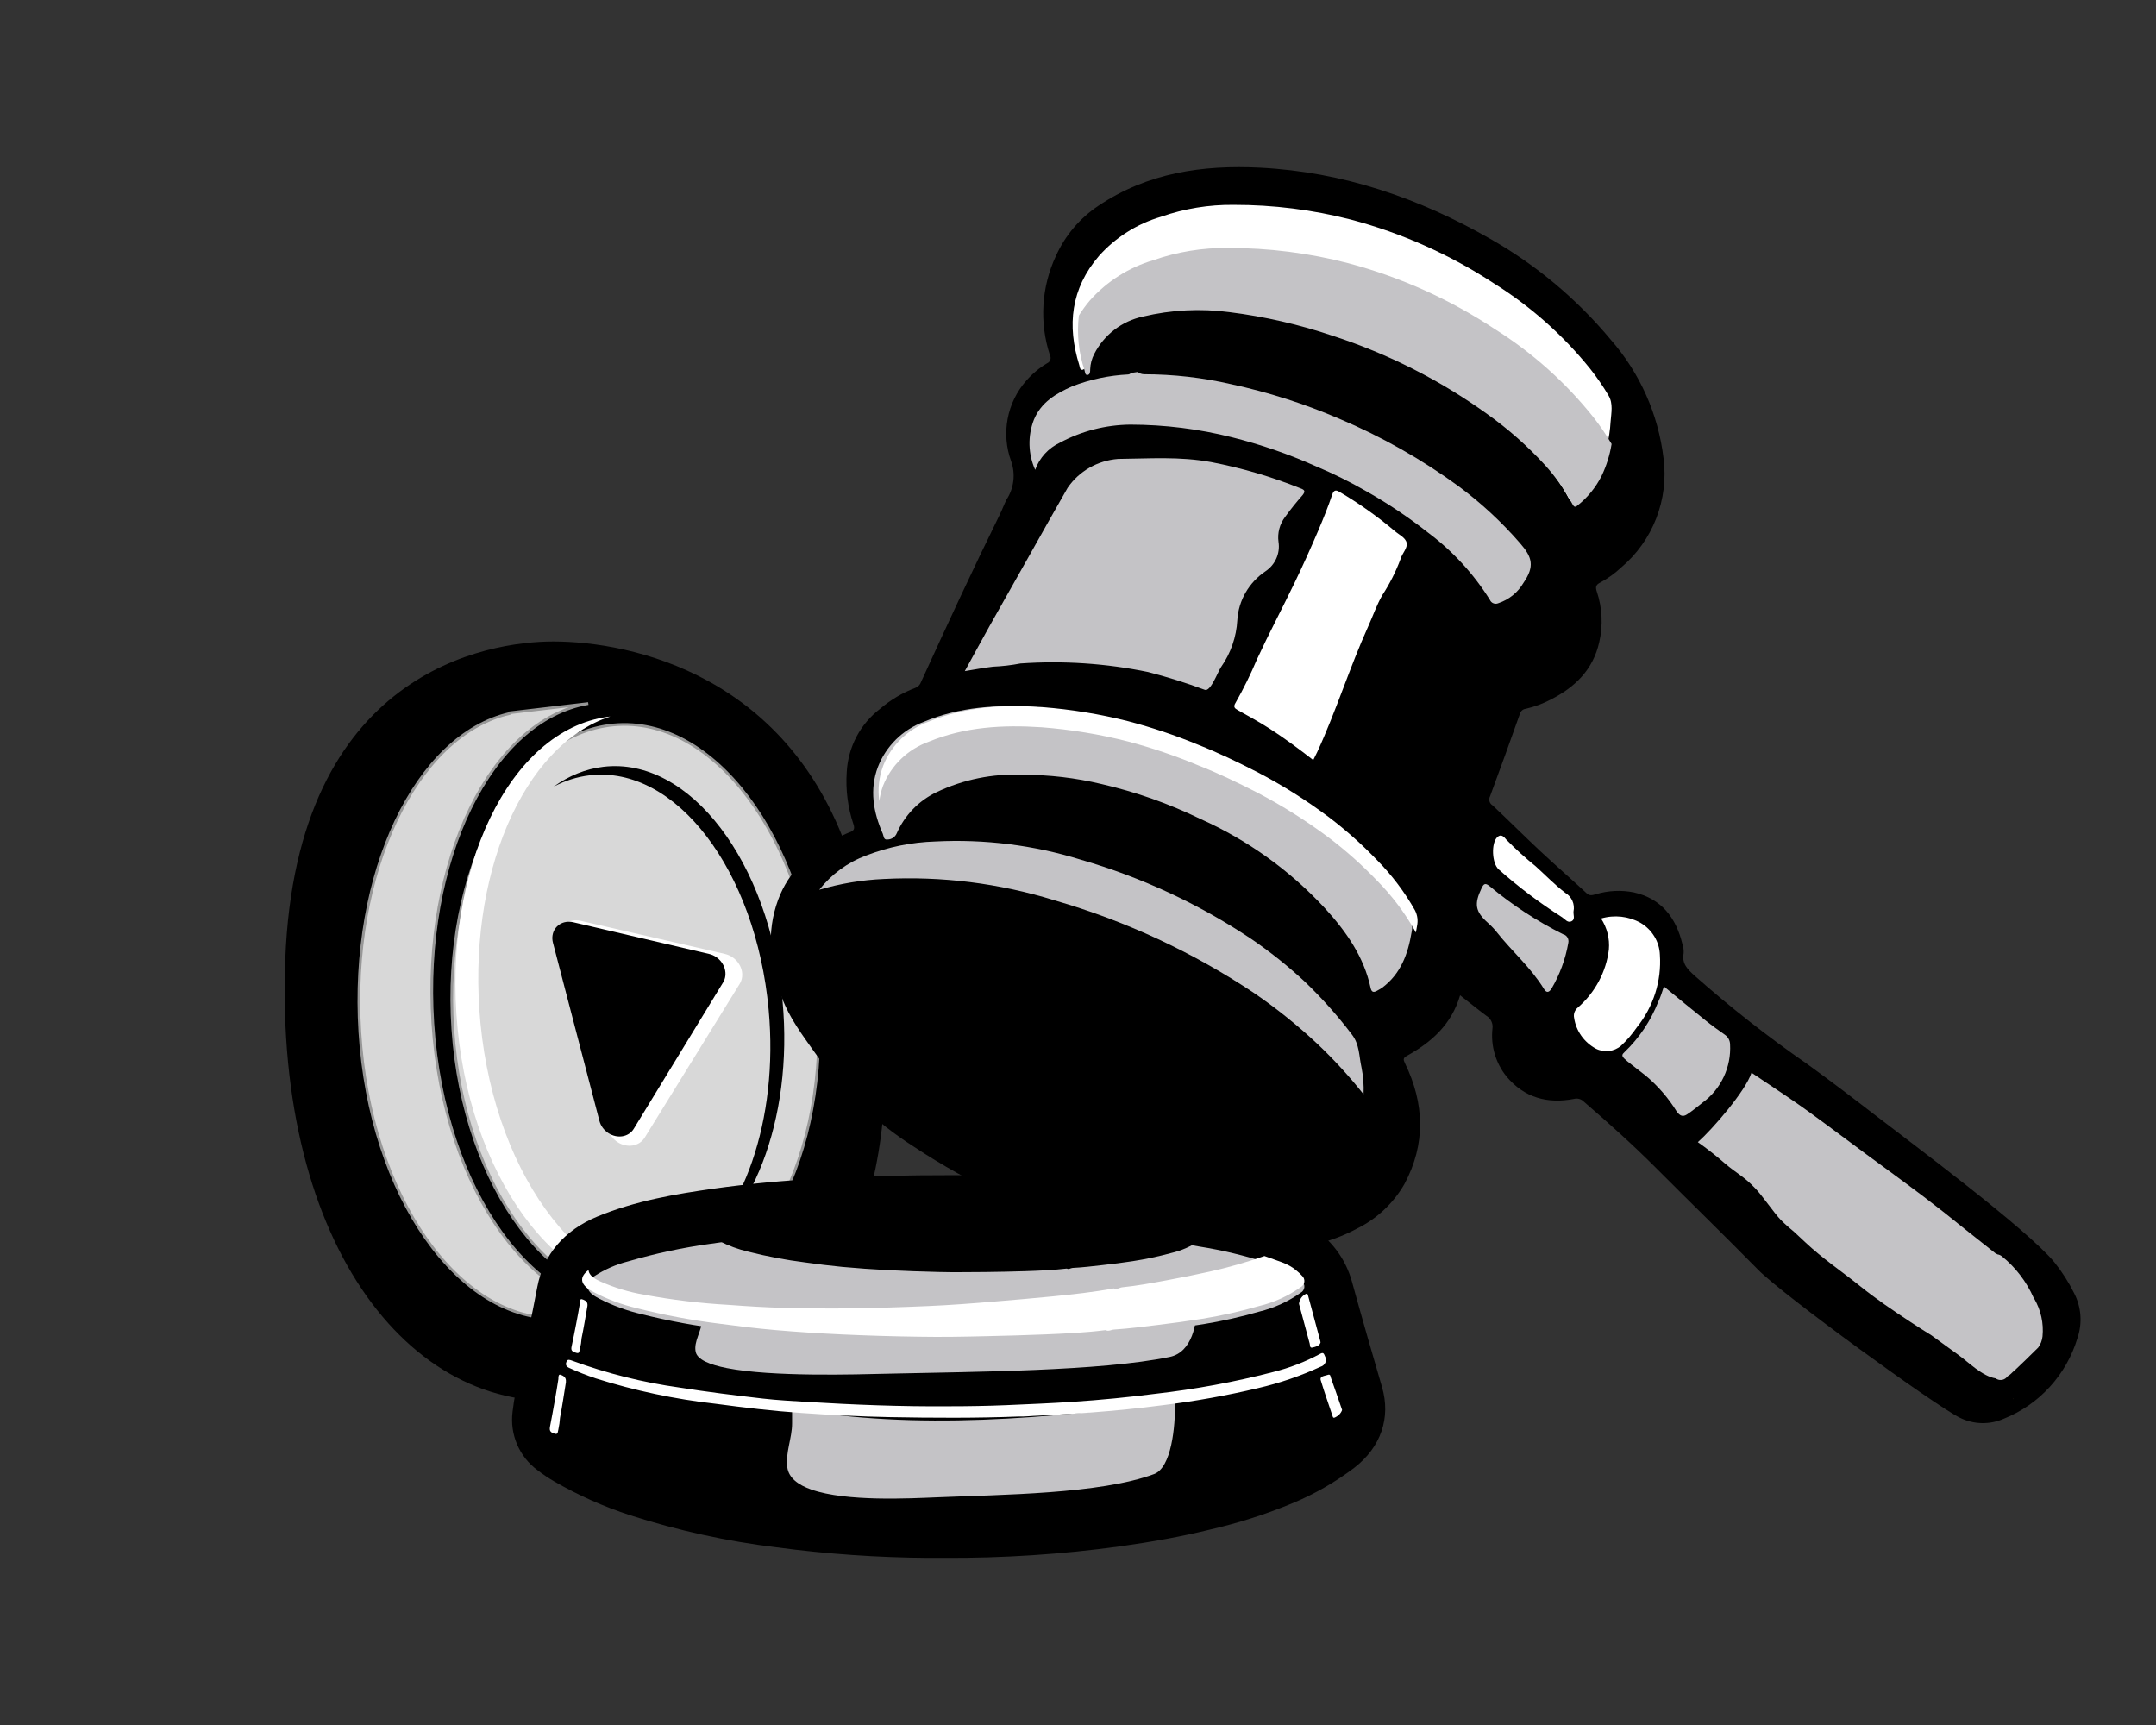 <?xml version="1.0" encoding="UTF-8"?>
<svg width="400px" height="320px" viewBox="0 0 400 320" version="1.1" xmlns="http://www.w3.org/2000/svg" xmlns:xlink="http://www.w3.org/1999/xlink">
    <rect x="0" y="0" width="400" height="320" fill="#333333" stroke="none"/>
    <!-- Generator: Sketch 53.2 (72643) - https://sketchapp.com -->
    <title>Content Curator</title>
    <desc>Created with Sketch.</desc>
    <g id="Content-Curator" stroke="none" stroke-width="1" fill="none" fill-rule="evenodd">
        <g id="Group-22" transform="translate(108.147, 189.316) rotate(-271) translate(-108.147, -189.316) translate(37.647, 133.316)">
            <path d="M58.222,111.016 C111.745,113.964 144.44,88.459 140.664,57.725 C139.696,49.84 138.853,28.483 132.226,20.906 C113.02,-1.051 77.097,-4.8 42.058,5.643 C7.02,16.086 0.349,45.933 0.098,60.286 C-0.111,72.271 4.699,108.068 58.222,111.016 Z" id="Oval-Copy" fill="#000000"></path>
            <path d="M11.724,53.982 C14.476,72.026 40.296,85.286 70.557,83.847 C101.674,82.372 125.705,65.599 124.231,46.377 C124.183,45.752 124.109,45.131 124.008,44.516 L124.089,44.511 L125.724,61.227 L125.66,61.232 C126.095,79.974 102.414,96.046 71.93,97.415 C42.339,98.748 16.995,86.026 13.311,68.577 L13.182,68.586 L11.724,53.982 Z" id="Path" stroke="#979797" stroke-width="0.5" fill="#D8D8D8"></path>
            <path d="M71.737,80.158 C42.223,81.637 17.167,67.839 15.773,49.332 C14.378,30.823 37.173,14.3 66.687,12.435 C96.201,10.574 121.257,24.39 122.651,43.286 C124.046,62.18 101.251,78.685 71.737,80.158 Z" id="Oval-Copy-18" stroke="#979797" stroke-width="0.5" fill="#D8D8D8"></path>
            <path d="M70.733,75.007 C99.947,72.675 121.961,55.961 120.272,37.543 C120.639,38.774 120.901,40.035 121.051,41.323 C123.214,59.949 101.059,76.943 71.567,79.272 C42.076,81.597 16.414,68.687 14.252,50.443 C14.231,50.271 14.213,50.1 14.197,49.928 C19.148,66.169 43.281,77.194 70.733,75.007 Z" id="Path" fill="#FFFFFF"></path>
            <path d="M69.112,21.509 C43.182,23.427 23.451,37.952 25.043,53.95 C25.278,56.303 25.96,58.56 27.037,60.693 C25.063,57.828 23.834,54.691 23.502,51.361 C21.91,35.366 41.641,20.835 67.571,18.903 C89.688,17.256 109.171,25.466 115.412,38.03 C107.908,26.964 89.644,19.991 69.112,21.509 Z" id="Path" fill="#000000"></path>
            <path d="M90.772,51.665 L55.92,60.194 C53.963,60.67 52.167,59.471 51.908,57.516 C51.848,57.061 51.876,56.588 51.992,56.124 L58.608,29.444 C59.103,27.445 61.053,26.053 62.963,26.334 C63.408,26.4 63.827,26.555 64.197,26.791 L92.433,44.928 C94.018,45.952 94.35,48.203 93.174,49.954 C92.598,50.812 91.731,51.43 90.772,51.665 Z" id="Path" fill="#FFFFFF"></path>
            <path d="M89.168,53.261 L55.975,61.306 C54.111,61.756 52.402,60.628 52.158,58.788 C52.101,58.36 52.128,57.915 52.238,57.478 L58.562,32.366 C59.035,30.485 60.893,29.174 62.712,29.439 C63.136,29.5 63.534,29.646 63.886,29.868 L90.755,46.922 C92.264,47.885 92.578,50.002 91.457,51.65 C90.907,52.458 90.082,53.039 89.168,53.261 Z" id="Path" fill="#000000"></path>
        </g>
        <g id="Curator" transform="translate(95, 31)" fill-rule="nonzero">
            <path d="M175.888,153.637 C174.311,159.059 170.537,162.363 166.031,164.856 C165.311,165.28 165.311,165.516 165.659,166.239 C169.296,173.718 169.544,181.26 165.547,188.677 C163.482,192.254 160.4,195.132 156.697,196.941 C151.57,199.721 145.959,200.68 140.236,201.241 C129.462,202.251 119.022,200.394 108.706,197.502 C96.58,193.992 85.05,188.663 74.508,181.696 C67.31,177.102 61.064,171.155 56.111,164.183 C53.839,160.967 51.468,157.838 50.091,154.136 C47.869,148.165 47.099,142.057 49.371,135.899 C51.319,130.639 55.168,127.174 59.984,124.681 C60.819,124.19 61.69,123.765 62.591,123.409 C63.422,123.135 63.634,122.749 63.336,121.901 C62.293,118.794 61.871,115.511 62.094,112.241 C62.337,107.592 64.607,103.287 68.301,100.474 C70.242,98.811 72.455,97.499 74.843,96.597 C75.338,96.408 75.721,96.005 75.886,95.5 C80.64,85.092 85.444,74.708 90.496,64.437 C90.943,63.527 91.29,62.567 91.737,61.682 C93.121,59.572 93.438,56.932 92.594,54.552 C90.717,49.424 91.805,43.674 95.424,39.594 C96.525,38.329 97.82,37.247 99.26,36.391 C99.538,36.275 99.755,36.047 99.857,35.762 C99.959,35.477 99.936,35.162 99.794,34.895 C97.799,28.823 98.203,22.215 100.923,16.434 C102.627,12.669 105.35,9.46 108.781,7.173 C117.892,1.052 128.109,-0.444 138.809,0.105 C154.177,0.89 168.216,5.727 181.486,13.305 C189.993,18.138 197.562,24.472 203.83,32.003 C209.246,38.177 212.666,45.859 213.637,54.029 C214.624,61.695 211.647,69.338 205.742,74.297 C204.585,75.384 203.291,76.314 201.894,77.064 C201.136,77.451 200.95,77.837 201.248,78.722 C202.268,81.751 202.427,85.006 201.707,88.121 C200.565,93.244 197.201,96.485 192.745,98.753 C191.27,99.53 189.701,100.113 188.078,100.486 C187.593,100.533 187.181,100.859 187.022,101.321 C185.202,106.465 183.344,111.597 181.449,116.716 C181.126,117.302 181.324,118.04 181.896,118.386 C184.85,121.153 187.718,124.033 190.672,126.8 C193.626,129.567 196.506,132.048 199.361,134.703 C199.945,135.251 200.478,135.052 201.062,134.89 C203.348,134.196 205.769,134.076 208.113,134.541 C213.239,135.7 215.946,139.215 217.137,144.139 C217.325,144.687 217.401,145.268 217.361,145.846 C216.988,147.804 218.143,148.851 219.421,150.022 C226.055,155.894 233.031,161.363 240.313,166.401 C244.447,169.393 248.518,172.484 252.565,175.613 C259.02,180.599 281.116,196.991 286.168,203.186 C287.573,204.942 288.788,206.843 289.793,208.857 C291.142,211.439 291.371,214.465 290.426,217.222 C288.381,224.036 283.354,229.543 276.771,232.18 C274.155,233.336 271.164,233.267 268.603,231.993 C264.072,229.786 235.757,209.219 231.202,204.569 C224.908,198.162 218.453,191.905 212.11,185.535 C207.864,181.285 203.42,177.321 198.865,173.382 C198.386,172.879 197.672,172.679 197.003,172.858 C192.099,173.806 187.804,172.634 184.515,168.72 C182.487,166.217 181.544,163.002 181.896,159.795 C182.031,158.836 181.568,157.891 180.729,157.414 C179.115,156.217 177.601,154.958 175.888,153.637 Z" id="Path" fill="#000000"></path>
            <path d="M68.971,132.057 C79.683,131.505 90.408,132.847 100.659,136.022 C113.784,139.818 126.256,145.61 137.642,153.198 C141.833,156.063 145.798,159.25 149.502,162.73 C152.541,165.615 155.374,168.713 157.98,172 C158.054,170.322 157.925,168.642 157.594,166.996 C157.122,164.92 157.259,162.755 155.792,160.879 C153.151,157.401 150.241,154.138 147.09,151.122 C143.946,148.194 140.584,145.513 137.033,143.103 C127.329,136.644 116.702,131.712 105.519,128.479 C96.788,125.778 87.654,124.635 78.531,125.102 C74.14,125.236 69.802,126.116 65.702,127.704 C62.272,128.97 59.26,131.17 57,134.058 C60.895,132.906 64.915,132.234 68.971,132.057 L68.971,132.057 Z" id="Path" fill="#C4C3C6"></path>
            <path d="M133.898,7.003 C141.218,6.99 148.511,7.905 155.602,9.725 C165.042,12.221 174.018,16.225 182.185,21.582 C188.972,25.828 195.003,31.179 200.027,37.416 C201.275,38.995 202.416,40.656 203.441,42.388 C204.31,43.867 203.938,45.607 203.814,47.198 C203.64,50.331 202.869,53.403 201.542,56.246 C200.461,58.397 198.922,60.285 197.035,61.777 C196.588,62.15 196.389,62.05 196.091,61.516 C194.697,58.898 192.982,56.464 190.988,54.27 C187.739,50.738 184.126,47.559 180.211,44.787 C171.443,38.494 161.756,33.597 151.492,30.27 C145.23,28.182 138.774,26.728 132.222,25.932 C126.857,25.221 121.408,25.499 116.143,26.752 C112.225,27.577 108.887,30.124 107.054,33.688 C106.594,34.564 106.336,35.532 106.297,36.521 C106.297,36.944 106.297,37.528 105.825,37.603 C105.353,37.677 105.341,37.081 105.242,36.745 C102.932,29.362 103.677,22.539 108.892,16.474 C111.972,13.033 115.949,10.519 120.377,9.215 C124.721,7.697 129.297,6.948 133.898,7.003 Z" id="Path" fill="#FFFFFF"></path>
            <path d="M200.624,46.398 C195.487,39.961 189.308,34.437 182.345,30.056 C173.997,24.525 164.808,20.393 155.137,17.821 C147.867,15.936 140.386,14.989 132.876,15.004 C128.151,14.936 123.45,15.701 118.988,17.263 C114.455,18.601 110.383,21.179 107.227,24.708 C106.469,25.598 105.779,26.543 105.162,27.537 C104.756,30.961 105.115,34.432 106.213,37.699 C106.312,38.034 106.312,38.643 106.794,38.556 C107.276,38.469 107.252,37.898 107.264,37.476 C107.302,36.488 107.56,35.522 108.018,34.647 C109.843,31.089 113.169,28.546 117.071,27.723 C122.315,26.472 127.743,26.194 133.087,26.904 C139.624,27.722 146.063,29.197 152.305,31.309 C162.528,34.631 172.178,39.52 180.911,45.802 C184.811,48.575 188.409,51.752 191.645,55.282 C193.632,57.473 195.339,59.903 196.728,62.517 C197.025,63.05 197.223,63.149 197.668,62.777 C199.548,61.288 201.081,59.403 202.157,57.255 C203.047,55.388 203.667,53.404 204,51.361 C202.988,49.632 201.86,47.974 200.624,46.398 Z" id="Path" fill="#C4C3C6"></path>
            <path d="M175.697,59.267 C168.824,54.237 161.373,50.014 153.496,46.687 C147.043,43.907 140.325,41.76 133.441,40.275 C128.154,39.054 122.74,38.434 117.308,38.426 C116.857,38.427 116.419,38.277 116.067,38 C115.583,38.085 115.099,38.146 114.615,38.195 L114.69,38.365 C114.573,38.409 114.453,38.441 114.33,38.462 C110.764,38.636 107.251,39.38 103.93,40.665 C100.915,41.991 98.147,43.633 96.819,46.857 C95.65,49.866 95.735,53.205 97.055,56.153 C97.848,53.924 99.52,52.101 101.696,51.091 C105.692,48.954 110.163,47.813 114.715,47.77 C121.09,47.78 127.44,48.573 133.615,50.13 C138.902,51.455 144.06,53.234 149.028,55.447 C152.349,56.839 155.574,58.44 158.683,60.241 C162.633,62.484 166.405,65.018 169.964,67.821 C174.541,71.251 178.429,75.483 181.431,80.304 C181.553,80.586 181.787,80.809 182.079,80.921 C182.37,81.033 182.696,81.026 182.982,80.9 C184.949,80.245 186.604,78.908 187.636,77.14 C189.745,74.074 189.311,72.383 187.003,69.755 C183.633,65.868 179.842,62.352 175.697,59.267 L175.697,59.267 Z" id="Path" fill="#C4C3C6"></path>
            <path d="M94.699,112.732 C89.192,112.483 83.709,113.595 78.732,115.971 C75.453,117.541 72.844,120.239 71.377,123.573 C71.086,124.276 70.403,124.734 69.645,124.736 C68.909,124.849 68.959,124.074 68.785,123.674 C67.015,119.659 66.292,115.483 67.875,111.281 C69.382,107.403 72.472,104.358 76.363,102.915 C83.082,100.089 90.074,99.689 97.316,100.177 C102.742,100.596 108.12,101.504 113.383,102.89 C117.802,104.092 122.133,105.596 126.346,107.392 C129.961,108.855 133.601,110.668 137.153,112.607 C141.912,115.135 146.449,118.064 150.715,121.36 C153.827,123.787 156.744,126.454 159.44,129.338 C162.222,132.208 164.604,135.443 166.52,138.954 C166.985,139.868 167.117,140.917 166.894,141.918 C166.233,145.945 164.887,149.646 161.459,152.21 C161.143,152.425 160.814,152.621 160.475,152.797 C159.864,153.147 159.465,153.085 159.291,152.285 C158.044,146.482 154.766,141.818 150.864,137.541 C144.354,130.496 136.489,124.847 127.743,120.935 C121.878,118.083 115.71,115.905 109.357,114.445 C104.555,113.297 99.635,112.722 94.699,112.732 Z" id="Path" fill="#C4C3C6"></path>
            <path d="M68.831,114.765 C70.323,110.984 73.401,108.011 77.284,106.602 C84.016,103.832 91.061,103.441 98.254,103.917 C103.681,104.332 109.059,105.218 114.325,106.565 C118.741,107.74 123.07,109.212 127.279,110.97 C131.019,112.434 134.598,114.167 138.163,115.985 C142.916,118.457 147.45,121.314 151.716,124.527 C154.825,126.902 157.743,129.509 160.443,132.324 C163.218,135.126 165.6,138.277 167.525,141.695 L167.674,142 C167.749,141.622 167.836,141.231 167.899,140.78 C168.115,139.802 167.983,138.782 167.525,137.888 C165.6,134.47 163.218,131.319 160.443,128.517 C157.743,125.702 154.825,123.095 151.716,120.719 C147.453,117.503 142.919,114.645 138.163,112.178 C134.598,110.348 131.007,108.627 127.279,107.151 C123.068,105.409 118.74,103.954 114.325,102.794 C109.069,101.464 103.704,100.586 98.292,100.171 C91.098,99.695 84.054,100.098 77.321,102.855 C73.439,104.265 70.36,107.238 68.868,111.019 C68.069,113.126 67.816,115.394 68.133,117.62 C68.259,116.646 68.494,115.689 68.831,114.765 Z" id="Path" fill="#FFFFFF"></path>
            <path d="M148.647,110 C145.995,107.932 143.356,105.976 140.592,104.195 C138.659,102.949 136.652,101.853 134.644,100.732 C134.037,100.396 133.764,100.122 134.248,99.349 C135.725,96.743 137.049,94.052 138.213,91.29 C140.419,86.518 142.885,81.884 145.165,77.151 C146.702,73.974 148.152,70.748 149.539,67.509 C150.494,65.267 151.398,63.025 152.179,60.72 C152.452,59.923 152.823,59.823 153.517,60.247 C157.113,62.362 160.524,64.779 163.716,67.472 C164.521,68.182 165.761,68.717 165.971,69.689 C166.182,70.661 165.178,71.607 164.868,72.629 C163.993,75.001 162.854,77.266 161.473,79.381 C160.407,81.224 159.713,83.292 158.821,85.248 C155.376,92.872 152.898,100.894 149.391,108.493 C149.168,108.979 148.92,109.439 148.647,110 Z" id="Path" fill="#FFFFFF"></path>
            <path d="M146.24,59.573 C140.915,57.437 135.388,55.814 129.739,54.726 C123.837,53.648 118.357,54.072 112.43,54.133 C108.632,54.429 105.183,56.407 103.073,59.5 C100.663,63.692 98.314,67.909 95.941,72.113 C93.568,76.317 91.07,80.776 88.585,85.15 C87.057,87.888 85.566,90.638 84,93.498 C85.864,93.195 87.541,92.868 89.244,92.674 C90.951,92.601 92.649,92.403 94.326,92.08 C102.257,91.526 110.23,92.061 118.009,93.667 C121.579,94.587 125.096,95.691 128.546,96.975 C129.614,97.339 130.944,93.619 131.54,92.747 C133.348,90.164 134.392,87.146 134.56,84.023 C134.782,80.382 136.712,77.043 139.791,74.972 C141.599,73.76 142.535,71.646 142.202,69.532 C141.974,67.879 142.42,66.204 143.444,64.868 C144.451,63.474 145.544,62.117 146.7,60.809 C147.222,60.118 147.06,59.864 146.24,59.573 Z" id="Path" fill="#C4C3C6"></path>
            <path d="M213.707,152 C216.372,154.186 218.887,156.27 221.451,158.317 C222.615,159.252 223.828,160.123 225.054,160.983 C225.614,161.381 225.957,162.022 225.98,162.713 C226.218,166.956 224.305,171.03 220.901,173.528 C219.925,174.273 219.012,175.082 217.961,175.751 C217.235,176.206 216.71,176.042 216.097,175.221 C214.54,172.693 212.588,170.436 210.317,168.537 C206.013,165.126 205.425,165.051 206.414,164.154 C209.145,161.532 211.28,158.342 212.669,154.805 C213.094,153.946 213.345,153.049 213.707,152 Z" id="Path" fill="#C4C3C6"></path>
            <path d="M202.043,139.392 C204.496,138.665 207.154,138.958 209.374,140.199 C211.529,141.475 212.875,143.708 212.957,146.142 C213.283,150.978 211.76,155.762 208.675,159.593 C207.83,160.823 206.85,161.962 205.753,162.992 C204.463,164.102 202.589,164.317 201.064,163.53 C198.887,162.337 197.405,160.243 197.049,157.856 C196.88,157.123 197.155,156.361 197.761,155.888 C200.955,153.092 202.991,149.279 203.491,145.152 C203.671,143.131 203.163,141.11 202.043,139.392 Z" id="Path" fill="#FFFFFF"></path>
            <path d="M195.968,143.916 C195.439,146.921 194.384,149.797 192.855,152.4 C192.33,153.232 191.842,153.168 191.415,152.4 C188.973,148.446 185.543,145.515 182.735,141.971 C182.242,141.351 181.699,140.777 181.111,140.256 C178.67,138.093 178.462,136.724 179.891,133.73 C180.269,132.962 180.538,132.744 181.307,133.346 C185.527,136.864 190.114,139.869 194.979,142.303 C195.316,142.377 195.61,142.589 195.796,142.892 C195.982,143.196 196.044,143.564 195.968,143.916 Z" id="Path" fill="#C4C3C6"></path>
            <path d="M196.933,138.081 C196.856,138.687 197.303,139.525 196.575,139.899 C195.847,140.273 195.361,139.512 194.825,139.164 C190.677,136.525 186.742,133.559 183.059,130.292 C181.782,129.183 181.616,125.392 182.804,124.283 C183.519,123.612 184.081,124.283 184.464,124.76 C186.187,126.515 188.009,128.168 189.919,129.712 C191.746,131.362 193.471,133.155 195.413,134.638 C196.601,135.336 197.213,136.723 196.933,138.081 L196.933,138.081 Z" id="Path" fill="#FFFFFF"></path>
            <polygon id="Path" fill="#8B613B" points="278.475 228.445 278.555 228.555 278.445 228.475"></polygon>
            <polygon id="Path" fill="#8B613B" points="115.55 194.47 115.45 194.55 115.53 194.45"></polygon>
            <path d="M80.205,257.997 L77.215,257.997 C67.791,257.935 58.379,257.28 49.036,256.036 C39.848,254.917 30.785,252.931 21.965,250.103 C17.052,248.511 12.317,246.404 7.838,243.818 C6.751,243.188 5.706,242.487 4.711,241.718 C1.34,239.24 -0.43,235.109 0.089,230.933 C0.376,228.419 0.849,226.244 1.335,224.07 C1.485,223.341 1.647,222.612 1.784,221.883 C2.17,219.922 2.581,217.973 3.029,216.012 C3.602,213.259 4.175,210.506 4.686,207.741 C5.82,201.745 9.669,197.232 15.786,194.693 C22.987,191.714 30.424,190.495 37.413,189.501 C43.642,188.622 50.207,188.006 58.068,187.566 C65.194,187.176 72.519,187 82.56,187 C91.367,187 98.854,187.302 105.519,187.754 C110.677,188.106 116.196,188.659 122.375,189.426 C127.191,189.988 131.967,190.853 136.676,192.016 C140.705,192.892 144.57,194.411 148.125,196.516 C151.874,198.803 154.622,202.443 155.811,206.698 C157.792,213.888 159.835,220.952 161.405,226.307 C163.074,232.014 161.193,237.47 156.26,241.279 C152.731,243.952 148.88,246.161 144.799,247.853 C139.832,249.917 134.702,251.557 129.463,252.755 C124.343,254.012 118.899,255.005 112.795,255.86 C101.994,257.338 91.104,258.052 80.205,257.997 L80.205,257.997 Z" id="Path" fill="#000000"></path>
            <path d="M83.185,193 C89.733,193 98.48,193.198 107.215,193.844 C113.092,194.265 118.944,194.923 124.784,195.704 C129.507,196.284 134.186,197.183 138.787,198.396 C142.01,199.132 145.091,200.389 147.907,202.118 C149.781,203.372 151.112,205.285 151.635,207.477 C153.598,215.106 155.648,222.71 157.735,230.302 C158.457,232.466 157.669,234.847 155.797,236.157 C152.762,238.602 149.421,240.641 145.857,242.223 C141.131,244.35 136.224,246.052 131.195,247.309 C125.625,248.721 119.985,249.843 114.297,250.67 C102.144,252.411 89.87,253.178 77.594,252.965 C67.886,252.896 58.194,252.179 48.581,250.819 C39.334,249.618 30.231,247.495 21.408,244.48 C16.831,242.901 12.443,240.821 8.324,238.278 C7.544,237.794 6.793,237.264 6.075,236.69 C5.257,236.038 4.861,234.991 5.044,233.961 C5.404,230.711 6.15,227.523 6.746,224.322 C7.765,218.839 8.883,213.369 9.853,207.873 C10.318,204.712 12.47,202.055 15.469,200.939 C22.042,198.036 29.024,196.821 36.045,195.754 C43.065,194.687 50.259,194.054 57.341,193.633 C65.169,193.174 73.096,193 83.185,193 Z M110.669,215.775 C111.179,216.073 111.688,215.701 112.222,215.664 C114.956,215.503 117.677,215.155 120.386,214.833 C123.094,214.51 125.815,214.138 128.524,213.716 C132.053,213.16 135.546,212.398 138.986,211.434 C141.726,210.785 144.322,209.632 146.64,208.035 C147.013,207.846 147.266,207.483 147.314,207.069 C147.361,206.654 147.197,206.243 146.876,205.976 C146.581,205.665 146.261,205.379 145.919,205.12 C144.341,203.767 142.303,203.346 140.427,202.639 C136.276,201.332 132.031,200.345 127.729,199.686 C124.3,199.004 120.783,198.743 117.292,198.446 C112.695,197.999 108.097,197.553 103.488,197.205 C98.667,196.895 93.833,196.672 89.012,196.61 C82.924,196.548 76.824,196.473 70.723,196.709 C67.617,196.833 64.51,196.908 61.404,197.007 C59.602,197.007 57.801,197.193 55.999,197.305 C53.514,197.441 51.141,197.739 48.706,197.95 C44.829,198.272 40.94,198.595 37.101,199.19 C31.889,199.891 26.736,200.969 21.681,202.415 C19.485,202.942 17.387,203.818 15.469,205.008 C13.655,206.248 13.729,207.613 15.668,208.729 C15.866,208.853 16.065,208.953 16.276,209.064 C18.78,210.338 21.429,211.305 24.166,211.942 C29.271,213.199 34.45,214.135 39.673,214.746 C43.003,215.18 46.345,215.565 49.7,215.85 C53.841,216.197 57.958,216.462 62.05,216.644 C66.784,216.842 71.506,216.979 76.24,217.041 C80.414,217.103 84.577,217.041 88.752,216.929 C92.293,216.842 95.834,216.755 99.375,216.619 C103.102,216.408 106.867,216.247 110.669,215.775 L110.669,215.775 Z M94.753,232.559 C95.995,232.559 97.238,232.435 98.369,232.361 C101.599,232.175 104.83,232.013 108.06,231.765 C112.545,231.418 117.006,230.971 121.467,230.376 C127.396,229.64 133.278,228.567 139.085,227.163 C143.079,226.225 146.964,224.874 150.678,223.132 C151.087,223.017 151.42,222.719 151.578,222.326 C151.736,221.932 151.702,221.487 151.486,221.122 C151.274,220.551 151.138,220.39 150.554,220.725 C147.81,222.223 144.888,223.369 141.856,224.136 C134.702,226.015 127.424,227.383 120.075,228.23 C114.989,228.9 109.899,229.404 104.805,229.743 C100.68,230.029 96.554,230.19 92.38,230.376 C88.863,230.525 85.36,230.55 81.843,230.587 C72.972,230.661 64.113,230.302 55.254,229.756 C52.582,229.582 49.911,229.446 47.252,229.135 C42.071,228.528 36.902,227.895 31.758,227.051 C24.967,226.089 18.301,224.391 11.878,221.99 C11.518,221.854 11.07,221.556 10.859,222.09 C10.648,222.623 10.573,223.032 11.281,223.33 C12.899,224.088 14.559,224.755 16.251,225.327 C23.484,227.652 30.93,229.256 38.48,230.115 C43.785,230.835 49.091,231.468 54.421,231.852 C59.752,232.237 65.318,232.534 70.773,232.634 C78.836,232.82 86.826,232.869 94.753,232.559 Z M150.728,218.504 L150.728,218.232 C149.999,215.503 149.261,212.773 148.516,210.044 C148.516,209.908 148.516,209.647 148.18,209.672 C147.435,209.989 146.924,210.69 146.851,211.496 C147.514,213.902 148.164,216.309 148.802,218.715 C148.889,219.025 148.802,219.571 149.336,219.422 C149.87,219.274 150.529,219.174 150.728,218.504 Z M154.455,231.976 L154.219,231.071 C153.66,229.061 153.126,227.064 152.542,225.067 C152.467,224.794 152.542,224.136 152.007,224.372 C151.473,224.608 150.479,224.608 150.765,225.526 C151.386,228.118 152.119,230.686 152.803,233.254 C152.803,233.465 152.89,233.8 153.225,233.601 C153.815,233.234 154.239,232.651 154.405,231.976 L154.455,231.976 Z M14.512,211.297 L14.512,211.297 C14.524,211.198 14.524,211.098 14.512,211 C14.512,210.354 13.878,210.144 13.443,210.044 C13.009,209.945 13.145,210.503 13.096,210.801 C12.872,212.042 12.648,213.394 12.4,214.696 C12.151,215.999 11.841,217.661 11.518,219.15 C11.356,219.919 11.853,220.154 12.4,220.316 C12.946,220.477 12.959,219.943 13.096,219.559 C13.26,218.887 13.364,218.202 13.406,217.512 C13.829,215.453 14.152,213.369 14.512,211.297 Z" id="Shape" fill="#000000"></path>
            <path d="M51.953,230.297 L51.953,233.07 C51.953,235.767 50.704,238.476 51.066,241.185 C51.316,243.131 53.04,244.454 55.551,245.331 C62.023,247.595 73.717,246.972 78.965,246.756 C90.722,246.26 109.125,246.171 119.12,242.444 C122.306,241.261 123.081,233.795 122.994,229 C99.705,232.167 74.829,234.38 51.953,230.297 Z" id="Path" fill="#C4C3C6"></path>
            <path d="M35.224,211.946 L35.224,213.939 C35.224,215.894 33.642,217.849 34.075,219.804 C34.396,221.21 36.621,222.156 39.883,222.795 C48.237,224.43 63.363,223.983 70.135,223.817 C85.335,223.459 109.124,223.395 122.038,220.712 C126.154,219.855 127.155,214.476 126.982,211 C96.952,213.275 64.797,214.885 35.224,211.946 Z" id="Path" fill="#C4C3C6"></path>
            <path d="M110.417,216.725 C106.62,217.21 102.859,217.375 99.099,217.541 C95.562,217.681 92.026,217.771 88.489,217.86 C84.319,217.975 80.162,218.038 75.992,217.975 C71.264,217.975 66.548,217.771 61.82,217.567 C57.683,217.371 53.572,217.099 49.485,216.751 C46.134,216.457 42.796,216.062 39.47,215.616 C34.268,215.004 29.107,214.058 24.02,212.785 C21.28,212.148 18.626,211.172 16.115,209.878 C15.904,209.763 15.705,209.661 15.507,209.534 C13.571,208.386 13.496,206.984 15.308,205.709 C17.229,204.465 19.332,203.548 21.538,202.993 C26.579,201.52 31.718,200.425 36.914,199.716 C40.748,199.117 44.632,198.785 48.504,198.441 C50.986,198.224 53.357,197.918 55.789,197.778 C57.588,197.663 59.388,197.523 61.187,197.472 C64.29,197.37 67.392,197.293 70.495,197.166 C76.588,196.924 82.681,197 88.762,197.064 C93.577,197.064 98.404,197.357 103.219,197.676 C107.823,197.969 112.415,198.428 117.007,198.951 C120.494,199.308 124.006,199.576 127.431,200.226 C131.728,200.903 135.968,201.918 140.114,203.261 C141.988,203.949 144.023,204.383 145.599,205.811 C145.94,206.077 146.26,206.371 146.555,206.691 C146.875,206.966 147.039,207.388 146.992,207.814 C146.944,208.24 146.691,208.614 146.319,208.807 C144.004,210.449 141.411,211.634 138.674,212.301 C135.239,213.292 131.75,214.076 128.225,214.647 C125.52,215.08 122.81,215.463 120.097,215.794 C117.391,216.126 114.674,216.483 111.943,216.649 C111.435,216.61 110.889,217.031 110.417,216.725 Z" id="Path" fill="#C4C3C6"></path>
            <path d="M102.926,204.322 C100.327,204.631 97.752,204.721 95.19,204.811 C92.628,204.901 90.35,204.927 87.924,204.966 C85.077,204.966 82.231,205.043 79.384,204.966 C76.153,204.888 72.923,204.786 69.692,204.618 C66.87,204.472 64.056,204.271 61.25,204.014 C58.961,203.795 56.683,203.512 54.406,203.19 C50.847,202.747 47.317,202.081 43.835,201.196 C41.967,200.76 40.155,200.095 38.438,199.214 C38.302,199.137 38.154,199.073 38.017,198.983 C36.705,198.211 36.656,197.31 37.906,196.41 C39.248,195.595 40.706,195.008 42.226,194.673 C45.681,193.712 49.196,193.007 52.747,192.563 C55.383,192.189 58.032,191.984 60.693,191.778 C62.352,191.649 64.011,191.469 65.644,191.379 C66.882,191.315 68.12,191.224 69.358,191.199 C71.487,191.199 73.616,191.122 75.732,191.057 C79.904,190.929 84.062,191.057 88.234,191.057 C91.526,191.057 94.819,191.302 98.136,191.533 C101.453,191.765 104.424,192.086 107.555,192.421 C109.944,192.678 112.345,192.871 114.685,193.36 C117.618,193.834 120.514,194.53 123.349,195.445 C124.675,195.781 125.932,196.361 127.063,197.156 C127.298,197.332 127.517,197.53 127.719,197.748 C127.925,197.934 128.028,198.215 127.993,198.497 C127.959,198.779 127.79,199.024 127.545,199.15 C125.942,200.234 124.164,201.009 122.297,201.44 C119.936,202.081 117.544,202.588 115.13,202.959 C113.286,203.242 111.417,203.473 109.573,203.679 C107.729,203.885 105.86,204.117 103.991,204.207 C103.607,204.245 103.273,204.541 102.926,204.322 Z" id="Path" fill="#000000"></path>
            <path d="M145.544,204.708 C143.962,203.316 141.906,202.881 140.025,202.153 C139.882,202.095 139.737,202.043 139.589,202 C136.265,203.16 132.88,204.124 129.448,204.886 C126.757,205.487 124.054,206.023 121.351,206.521 C118.648,207.019 115.932,207.53 113.203,207.799 C112.668,207.862 112.182,208.284 111.646,208.003 C107.909,208.705 104.084,209.101 100.322,209.484 C96.784,209.842 93.234,210.123 89.683,210.43 C85.497,210.787 81.324,211.106 77.126,211.285 C72.38,211.49 67.621,211.643 62.874,211.707 C58.726,211.771 54.565,211.707 50.417,211.617 C47.04,211.528 43.664,211.324 40.288,211.068 C35.002,210.778 29.738,210.147 24.529,209.178 C21.742,208.711 19.022,207.892 16.432,206.738 C16.22,206.636 16.008,206.547 15.797,206.432 C14.763,205.895 14.227,205.27 14.189,204.593 C12.508,205.87 12.607,207.147 14.501,208.348 L15.124,208.68 C17.655,210.011 20.337,211.015 23.109,211.668 C28.241,212.965 33.446,213.937 38.694,214.58 C42.045,215.028 45.409,215.436 48.772,215.73 C52.908,216.088 57.057,216.356 61.23,216.547 C65.989,216.765 70.735,216.905 75.494,216.969 C79.68,217.046 83.878,216.969 88.076,216.867 C91.639,216.777 95.19,216.701 98.753,216.547 C102.49,216.394 106.314,216.228 110.139,215.743 C110.65,216.049 111.16,215.666 111.696,215.641 C114.449,215.462 117.177,215.104 119.918,214.772 C122.659,214.44 125.375,214.07 128.09,213.635 C131.641,213.059 135.156,212.27 138.617,211.273 C141.376,210.613 143.988,209.426 146.316,207.773 C146.69,207.579 146.944,207.205 146.992,206.778 C147.04,206.351 146.875,205.928 146.553,205.653 C146.243,205.309 145.905,204.993 145.544,204.708 L145.544,204.708 Z" id="Path" fill="#FFFFFF"></path>
            <path d="M93.958,231.775 C86.028,232.08 78.049,232.031 70.069,231.885 C64.613,231.787 59.156,231.494 53.712,231.116 C48.268,230.738 43.073,230.115 37.766,229.408 C30.214,228.562 22.765,226.984 15.53,224.697 C13.837,224.135 12.177,223.479 10.558,222.733 C9.85,222.403 9.949,221.927 10.136,221.513 C10.322,221.098 10.795,221.281 11.155,221.415 C17.581,223.777 24.249,225.446 31.042,226.394 C36.187,227.211 41.358,227.846 46.541,228.444 C49.201,228.749 51.873,228.883 54.545,229.054 C63.407,229.591 72.269,229.945 81.144,229.871 C84.661,229.871 88.166,229.81 91.684,229.664 C95.81,229.481 99.937,229.322 104.113,229.042 C109.217,228.7 114.309,228.204 119.388,227.553 C126.739,226.72 134.02,225.375 141.176,223.526 C144.209,222.771 147.132,221.644 149.877,220.17 C150.461,219.841 150.598,219.999 150.809,220.561 C151.026,220.92 151.06,221.357 150.902,221.745 C150.743,222.132 150.411,222.425 150.001,222.538 C146.286,224.251 142.4,225.58 138.405,226.503 C132.596,227.885 126.711,228.94 120.78,229.664 C116.318,230.25 111.856,230.689 107.369,231.031 C104.138,231.275 100.906,231.433 97.674,231.616 C96.382,231.653 95.201,231.812 93.958,231.775 Z" id="Path" fill="#FFFFFF"></path>
            <path d="M150,218.035 C149.797,218.72 149.101,218.822 148.532,218.974 C147.962,219.126 148.076,218.568 147.987,218.251 C147.329,215.789 146.667,213.327 146,210.865 C146.074,210.041 146.595,209.324 147.354,209 C147.658,209 147.658,209.241 147.696,209.381 C148.456,212.172 149.207,214.964 149.949,217.756 L150,218.035 Z" id="Path" fill="#FFFFFF"></path>
            <path d="M154,230.556 C153.806,231.143 153.327,231.644 152.669,231.948 C152.31,232.118 152.283,231.831 152.217,231.65 C151.485,229.45 150.7,227.25 150.034,225.028 C149.795,224.242 150.873,224.231 151.365,224.04 C151.857,223.848 151.857,224.401 151.937,224.635 C152.563,226.346 153.135,228.058 153.734,229.78 L154,230.556 Z" id="Path" fill="#FFFFFF"></path>
            <path d="M13.991,211.236 C13.636,213.242 13.317,215.26 12.901,217.242 C12.86,217.91 12.757,218.574 12.594,219.224 C12.46,219.596 12.594,220.161 11.908,219.957 C11.222,219.753 10.879,219.572 11.039,218.828 C11.357,217.386 11.627,215.945 11.908,214.516 C12.19,213.086 12.374,212.005 12.594,210.744 C12.594,210.456 12.594,209.915 12.938,210.011 C13.281,210.107 13.942,210.312 13.991,210.936 C14.003,211.032 14.003,211.129 13.991,211.224 L13.991,211.236 Z" id="Path" fill="#FFFFFF"></path>
            <path d="M9.992,225.43 C9.637,227.621 9.319,229.826 8.903,231.992 C8.855,232.721 8.752,233.445 8.597,234.157 C8.462,234.551 8.597,235.168 7.912,234.958 C7.226,234.748 6.871,234.524 7.043,233.645 C7.349,232.083 7.63,230.509 7.912,228.934 C8.156,227.621 8.377,226.191 8.597,224.826 C8.597,224.498 8.597,223.907 8.939,224.012 C9.282,224.117 9.943,224.354 9.992,225.036 C10.003,225.136 10.003,225.238 9.992,225.338 L9.992,225.43 Z" id="Path" fill="#FFFFFF"></path>
            <path d="M282.398,209.9 C282.361,209.854 282.328,209.805 282.299,209.753 C280.97,206.747 278.942,204.1 276.385,202.033 C276.149,201.85 275.87,201.732 275.575,201.689 C275.46,201.61 275.337,201.544 275.207,201.493 L269.513,196.983 C267.059,194.986 264.519,192.976 261.966,191.04 C258.432,188.368 254.837,185.77 251.266,183.135 C247.695,180.5 244.076,177.767 240.431,175.132 C238.087,173.441 235.682,171.824 233.289,170.23 L229.952,168 C228.896,171.358 222.712,178.478 220,180.88 C221.701,182.077 223.34,183.362 224.908,184.728 C227.363,186.836 228.418,187.106 230.639,189.434 C231.866,190.66 234.185,194.091 235.425,195.341 C236.198,196.113 237.02,196.836 237.879,197.535 L239.94,199.459 C243.008,202.363 246.628,204.802 249.966,207.474 C252.996,209.925 256.211,212.106 259.5,214.263 C260.727,215.097 262.052,215.905 263.341,216.714 C265.026,217.956 266.711,219.182 268.396,220.391 C270.2,221.678 272.765,224.312 275.244,224.692 C275.862,225.157 276.73,225.089 277.268,224.533 L277.489,224.288 C277.715,224.157 277.925,224.001 278.115,223.822 C278.193,223.762 278.264,223.692 278.324,223.614 C278.594,223.442 282.987,219.177 283.146,218.981 C283.588,218.377 283.863,217.667 283.944,216.923 C284.186,214.477 283.644,212.019 282.398,209.9 L282.398,209.9 Z" id="Path" fill="#C4C3C6"></path>
        </g>
    </g>
</svg>